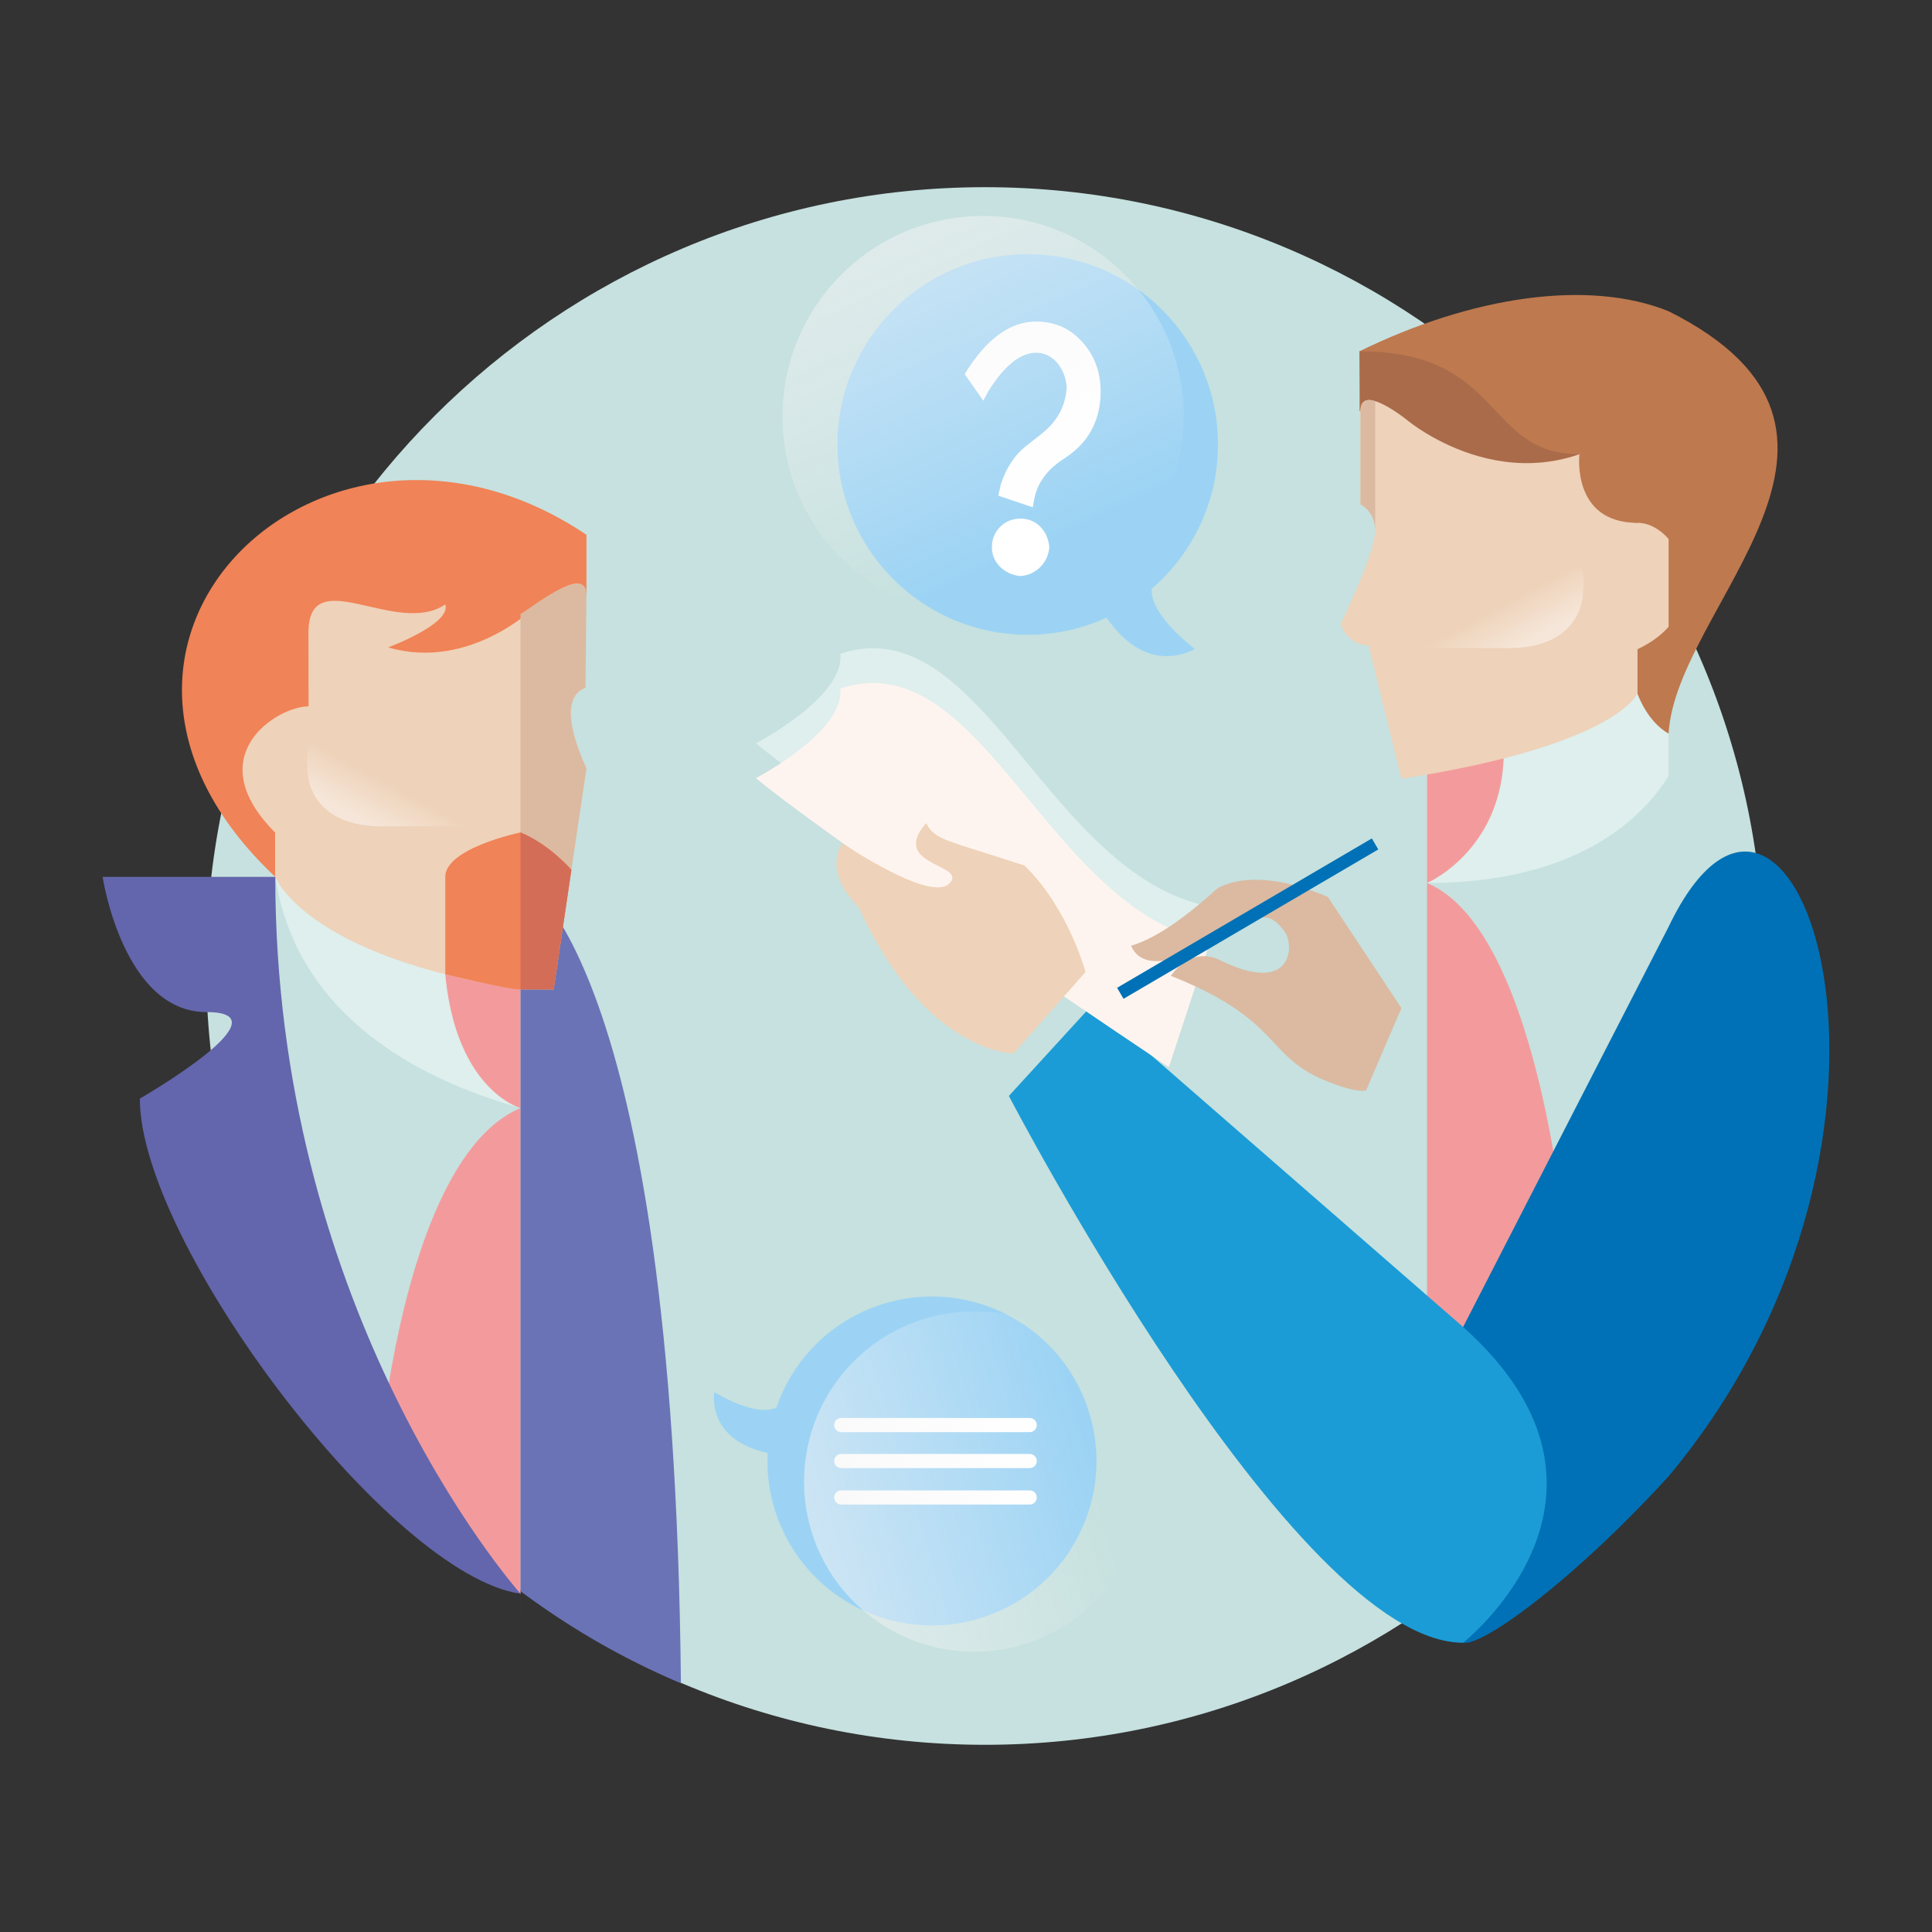 <?xml version="1.0" encoding="utf-8"?>
<!-- Generator: Adobe Illustrator 15.0.0, SVG Export Plug-In . SVG Version: 6.00 Build 0)  -->
<!DOCTYPE svg PUBLIC "-//W3C//DTD SVG 1.1//EN" "http://www.w3.org/Graphics/SVG/1.1/DTD/svg11.dtd">
<svg version="1.1" id="Слой_1" xmlns="http://www.w3.org/2000/svg" xmlns:xlink="http://www.w3.org/1999/xlink" x="0px" y="0px"
	 width="120px" height="120px" viewBox="0 0 120 120" enable-background="new 0 0 120 120" xml:space="preserve">
<rect x="0" y="0" width="120" height="120" fill="#333333" stroke="none"/>
<g>
	<path fill-rule="evenodd" clip-rule="evenodd" fill="#C6E1DF" d="M61.179,108.373c26.644,0,48.374-21.73,48.374-48.373
		c0-26.643-21.73-48.374-48.374-48.374c-26.643,0-48.373,21.731-48.373,48.374C12.806,86.643,34.536,108.373,61.179,108.373"/>
	<path fill-rule="evenodd" clip-rule="evenodd" fill="#DEEFED" d="M17.098,50.988c0,0-2.458,12.832,15.24,17.84V51.004
		L17.098,50.988z"/>
	<path fill-rule="evenodd" clip-rule="evenodd" fill="#F08357" d="M36.425,36.918v-3.701C20.189,22.294,1.649,39.932,17.098,54.464
		l-0.005-2.76L36.425,36.918z"/>
	<path fill-rule="evenodd" clip-rule="evenodd" fill="#F39B9C" d="M32.333,61.449v7.375c0,0-4.771-1.289-4.771-10.446L32.333,61.449
		z"/>
	<path fill-rule="evenodd" clip-rule="evenodd" fill="#F39B9C" d="M32.333,68.824V98.99c-2.505-1.315-5.632-4.598-8.781-8.556
		c0.06-0.657,0.238-2.353,0.601-4.533C25.112,80.101,27.393,70.896,32.333,68.824"/>
	<path fill-rule="evenodd" clip-rule="evenodd" fill="#EED2B9" d="M36.425,47.721L34.37,61.454h-2.039
		c-13.407-2.074-15.233-6.989-15.233-6.989v-2.744c-4.792-4.792,0.132-7.849,2.066-7.849l-0.006-4.567
		c0-4.466,5.458,0.292,8.499-1.763c0.401,1.208-3.546,2.668-3.546,2.668c5.19,1.514,9.328-2.695,9.328-2.695
		s2.926-2.388,2.926-0.598v5.809c0,0-0.913,0.222-0.913,1.621C35.452,45.75,36.425,47.721,36.425,47.721"/>
	<path fill-rule="evenodd" clip-rule="evenodd" fill="#6A73B6" d="M32.33,54.464c0,0,9.531,4.523,9.962,50.086l-0.165-0.071h-0.002
		l-0.164-0.071l-0.002-0.001l-0.165-0.071l-0.001-0.001l-0.164-0.072h-0.002l-0.164-0.072l-0.002-0.001l-0.163-0.073l-0.001-0.001
		l-0.164-0.074l-0.001-0.001l-0.163-0.074l-0.001-0.001l-0.163-0.075h-0.001l-0.162-0.075l-0.002-0.002l-0.162-0.076l-0.002-0.001
		l-0.161-0.077h-0.002l-0.161-0.077l-0.001-0.001l-0.161-0.078l-0.002-0.001l-0.16-0.079l-0.001-0.001l-0.161-0.079h-0.002
		l-0.159-0.08l-0.002-0.001l-0.159-0.08l-0.002-0.001l-0.159-0.081l-0.001-0.001l-0.16-0.081l-0.001-0.001l-0.158-0.082
		l-0.001-0.001l-0.159-0.083h-0.001l-0.158-0.084h-0.002l-0.158-0.084l-0.001-0.001l-0.157-0.084l-0.001-0.001l-0.157-0.086h-0.001
		l-0.157-0.086h-0.001l-0.157-0.087h-0.001l-0.156-0.087l-0.001-0.001l-0.156-0.087l-0.001-0.001l-0.155-0.088l-0.001-0.001
		l-0.156-0.088v-0.001l-0.155-0.09h-0.001l-0.155-0.09v-0.001l-0.154-0.09h-0.001l-0.154-0.092l-0.001-0.001l-0.153-0.091H36.35
		l-0.153-0.092l-0.001-0.001l-0.153-0.093v-0.001l-0.153-0.093l-0.153-0.095l-0.152-0.094h-0.001l-0.151-0.096l-0.152-0.096
		l-0.151-0.096l-0.151-0.098h-0.001l-0.149-0.098l-0.15-0.097h-0.001l-0.149-0.1h-0.001l-0.149-0.099v-0.001l-0.149-0.099v-0.001
		l-0.148-0.1v-0.001l-0.148-0.1l-0.148-0.102l-0.147-0.102l-0.147-0.103l-0.147-0.103l-0.146-0.104l-0.146-0.104l-0.145-0.104
		l-0.145-0.105l-0.145-0.104l-0.144-0.106L32.33,98.84V54.464z M32.33,101.752L32.33,101.752l0.002-2.762l-0.001-0.001H32.33v-0.001
		V101.752z"/>
	<path fill-rule="evenodd" clip-rule="evenodd" fill="#DBBAA1" d="M32.33,61.454V38.129c0.266-0.05,4.095-3.226,4.095-1.211
		l-0.06,5.807c0,0-0.913,0.183-0.913,1.586c0,1.402,0.973,3.41,0.973,3.41l-2.036,13.737L32.33,61.454z"/>
	<path fill-rule="evenodd" clip-rule="evenodd" fill="#6366AC" d="M32.333,98.99c-8.15-1.173-23.648-21.785-23.648-30.754
		c0,0,9.335-5.373,4.144-5.373c-5.19,0-6.454-8.399-6.454-8.399h10.723c0,13.101,3.443,23.811,7.055,31.437
		C28.141,94.318,32.333,98.99,32.333,98.99"/>
	<path fill-rule="evenodd" clip-rule="evenodd" fill="#F08357" d="M32.33,51.704c0,0-4.673,0.971-4.673,2.76v6.051
		c0,0,3.899,0.952,4.673,0.939c0.774-0.014,2.059,0.004,2.059,0.004l1.101-7.432C35.49,54.026,34.151,52.457,32.33,51.704"/>
	<path fill-rule="evenodd" clip-rule="evenodd" fill="#D46D57" d="M32.33,51.704v9.75c0.774-0.014,2.059,0.004,2.059,0.004
		l1.101-7.432C35.49,54.026,34.151,52.457,32.33,51.704"/>
	<path fill-rule="evenodd" clip-rule="evenodd" fill="#DEEFED" d="M103.64,48.209c-1.664,2.643-5.715,6.637-15.004,6.637v-15.24
		c6.188-7.279,12.544,0.731,15.004,4.538V48.209z"/>
	<path fill-rule="evenodd" clip-rule="evenodd" fill="#BE794F" d="M84.442,25.52v-3.702c6.977-3.417,14.211-4.496,19.197-2.488
		c15.008,7.513,0.438,18.294,0,26.238c-1.115-0.645-2.708-2.452-2.708-7.519C100.932,30.255,84.442,25.52,84.442,25.52"/>
	<path fill-rule="evenodd" clip-rule="evenodd" fill="#F39B9C" d="M88.636,96.691c0,8.875,8.808-17.71,8.808-17.71
		s-1.467-21.059-8.808-24.135c0,0,4.771-2.036,4.771-8.219l-4.771,1.483V96.691z"/>
	<path fill-rule="evenodd" clip-rule="evenodd" fill="#AA6B4A" d="M84.442,21.818c8.99,0,7.727,6.394,13.657,6.394l-6.252,2.394
		l-7.346-5.088L84.442,21.818z"/>
	<path fill-rule="evenodd" clip-rule="evenodd" fill="#EED2B9" d="M83.268,38.761c0,0,0.41,1.318,1.737,1.318l2.04,8.292
		c13.407-2.074,14.665-5.305,14.665-5.305v-2.743c0.837-0.391,1.469-0.868,1.93-1.391v-5.456c-0.536-0.614-1.226-1.003-1.935-1.003
		c-2.666,0,0.005-6.346,0.005-6.346c-7.174,5.947-14.281-0.011-14.281-0.011s-2.927-2.387-2.927-0.598v5.809
		c0,0,0.914,0.222,0.914,1.622C85.416,34.352,83.268,38.761,83.268,38.761"/>
	<path fill-rule="evenodd" clip-rule="evenodd" fill="#BE794F" d="M101.704,32.473l0.006-6.346l-3.61,2.085
		C98.1,28.212,97.593,32.473,101.704,32.473"/>
	<path fill-rule="evenodd" clip-rule="evenodd" fill="#DBBAA1" d="M85.416,32.949v-8.032c0,0-0.914-0.396-0.914,0.601v5.809
		C84.502,31.327,85.416,31.76,85.416,32.949"/>
	<path fill-rule="evenodd" clip-rule="evenodd" fill="#0071B6" d="M103.64,57.564L90.876,82.42v19.614
		c1.246,0.232,6.97-3.985,12.764-10.339C121.619,70.168,111.325,41.535,103.64,57.564"/>
	<path fill-rule="evenodd" clip-rule="evenodd" fill="#1B9CD6" d="M90.875,82.42L67.869,62.381l-5.206,5.69
		c0,0,17.679,33.963,28.212,33.963C90.875,102.034,102.56,92.857,90.875,82.42"/>
	<path fill-rule="evenodd" clip-rule="evenodd" fill="#DEEFED" d="M75.165,56.313l-2.566,7.808c0,0-20.641-13.802-25.65-17.953
		c0,0,5.537-2.875,5.242-5.562C60.992,37.67,65,54.338,75.165,56.313"/>
	<path fill-rule="evenodd" clip-rule="evenodd" fill="#FEF4EF" d="M75.165,58.476l-2.566,7.808c0,0-20.641-13.802-25.65-17.954
		c0,0,5.537-2.873,5.242-5.561C60.992,39.833,65,56.501,75.165,58.476"/>
	<path fill-rule="evenodd" clip-rule="evenodd" fill="#EED2B9" d="M67.424,60.374l-4.47,5.057c0,0-5.47,0.023-9.613-9.078
		c-2.34-2.345-1.007-3.975-1.007-3.975s5.458,3.71,6.636,2.494c1.177-1.215-3.781-1.081-1.444-3.747
		c0.544,1.075,1.278,1.047,6.106,2.634C66.371,56.422,67.424,60.374,67.424,60.374"/>
	<path fill-rule="evenodd" clip-rule="evenodd" fill="#DBBAA1" d="M87.044,62.615l-4.568-6.903
		c-4.818-2.069-6.906-0.494-6.906-0.494c-2.316,2.105-4.016,3.14-5.317,3.523c0.907,2.135,4.502,0.267,7.232-1.407
		c1.157-0.709,1.721-0.261,2.316,0.544c0.596,0.804,0.535,4.054-4.136,1.706c-1.813-0.778-2.941,1.029-2.941,1.029
		c6.791,2.683,5.875,4.908,9.419,6.43c2.087,0.896,2.705,0.69,2.705,0.69L87.044,62.615z"/>
	
		<rect x="68.366" y="56.674" transform="matrix(-0.863 0.506 -0.506 -0.863 173.285 67.076)" fill-rule="evenodd" clip-rule="evenodd" fill="#0071B6" width="18.336" height="0.792"/>
</g>
<g>
	<defs>
		<path id="SVGID_1_" d="M19.312,47.853c0,0.643,0.385,3.365,4.368,3.445h8.766L32.486,48v-0.147
			c-5.496-1.748-8.718-2.343-10.601-2.343C18.8,45.51,19.312,47.108,19.312,47.853"/>
	</defs>
	<clipPath id="SVGID_2_">
		<use xlink:href="#SVGID_1_"  overflow="visible"/>
	</clipPath>
	<g clip-path="url(#SVGID_2_)">
		<defs>
			<rect id="SVGID_3_" x="17.985" y="43.241" width="14.502" height="8.057"/>
		</defs>
		<clipPath id="SVGID_4_">
			<use xlink:href="#SVGID_3_"  overflow="visible"/>
		</clipPath>
	</g>
</g>
<g>
	
		<linearGradient id="SVGID_5_" gradientUnits="userSpaceOnUse" x1="-6275.155" y1="40.946" x2="-6273.685" y2="38.228" gradientTransform="matrix(-1 0 0 1 -6181.833 0)">
		<stop  offset="0.062" style="stop-color:#FFFFFF"/>
		<stop  offset="1" style="stop-color:#FFFFFF;stop-opacity:0"/>
	</linearGradient>
	<path opacity="0.45" fill="url(#SVGID_5_)" d="M98.331,36.757c0,0.662-0.402,3.496-4.613,3.496c-4.21,0-8.708,0-8.708,0
		l-0.043-3.496C99.677,32.08,98.331,35.54,98.331,36.757z"/>
	<linearGradient id="SVGID_6_" gradientUnits="userSpaceOnUse" x1="24.101" y1="52.016" x2="25.571" y2="49.298">
		<stop  offset="0.062" style="stop-color:#FFFFFF"/>
		<stop  offset="1" style="stop-color:#FFFFFF;stop-opacity:0"/>
	</linearGradient>
	<path opacity="0.45" fill="url(#SVGID_6_)" d="M19.094,47.828c0,0.662,0.401,3.495,4.612,3.495c4.21,0,8.708,0,8.708,0l0.043-3.495
		C17.749,43.15,19.094,46.611,19.094,47.828z"/>
	<path fill="#9CD3F4" d="M74.217,40.301c0,0-2.893,1.852-5.484-1.935v-0.005c-1.492,0.686-3.148,1.067-4.902,1.067
		c-6.522,0-11.814-5.296-11.814-11.82c0-6.529,5.292-11.82,11.814-11.82c6.531,0,11.82,5.291,11.82,11.82
		c0,3.584-1.596,6.797-4.119,8.964C71.436,38.266,74.217,40.301,74.217,40.301z"/>
	<path fill="#9CD3F4" d="M44.369,86.466c0,0-0.563,2.914,3.307,3.784h0.003c-0.071,1.415,0.152,2.871,0.712,4.276
		c2.086,5.242,8.031,7.798,13.27,5.71c5.246-2.083,7.805-8.026,5.719-13.268c-2.088-5.242-8.029-7.801-13.274-5.716
		c-2.879,1.146-4.949,3.457-5.883,6.176C46.893,88.049,44.369,86.466,44.369,86.466z"/>
	<g>
		<path fill="#FFFFFF" d="M68.361,24.318c0,1.683-0.656,3.005-1.973,3.965l-0.588,0.399c-0.887,0.644-1.412,1.442-1.574,2.391
			l-0.078,0.436l-2.143-0.721l0.152-0.682c0.34-1.063,0.885-1.878,1.633-2.449l0.891-0.702c0.998-0.784,1.523-1.765,1.574-2.941
			c-0.051-0.582-0.254-1.082-0.607-1.499c-0.365-0.405-0.797-0.607-1.291-0.607c-0.984,0-1.98,0.803-2.979,2.41l-0.303,0.57
			l-1.158-1.651c1.328-2.175,2.806-3.264,4.439-3.264c1.164,0,2.127,0.431,2.887,1.29C67.988,22.099,68.361,23.116,68.361,24.318z
			 M65.174,33.996c-0.037,0.468-0.221,0.872-0.551,1.214c-0.34,0.342-0.752,0.531-1.232,0.569c-0.494-0.039-0.916-0.228-1.271-0.569
			c-0.34-0.342-0.512-0.747-0.512-1.214c0-0.506,0.172-0.93,0.512-1.272c0.342-0.341,0.764-0.512,1.271-0.512
			c0.492,0,0.91,0.177,1.252,0.531C64.959,33.084,65.137,33.502,65.174,33.996z"/>
	</g>
	<path fill="#FFFFFF" d="M63.959,88.954H52.25c-0.243,0-0.438-0.198-0.438-0.44c0-0.243,0.195-0.439,0.438-0.439h11.708
		c0.242,0,0.439,0.196,0.439,0.439C64.398,88.756,64.201,88.954,63.959,88.954z"/>
	<path fill="#FFFFFF" d="M63.959,91.186H52.25c-0.243,0-0.438-0.198-0.438-0.438c0-0.243,0.195-0.441,0.438-0.441h11.708
		c0.242,0,0.439,0.198,0.439,0.441C64.398,90.987,64.201,91.186,63.959,91.186z"/>
	<path fill="#FFFFFF" d="M63.959,93.45H52.25c-0.243,0-0.438-0.198-0.438-0.44c0-0.241,0.195-0.438,0.438-0.438h11.708
		c0.242,0,0.439,0.196,0.439,0.438C64.398,93.252,64.201,93.45,63.959,93.45z"/>
	
		<linearGradient id="SVGID_7_" gradientUnits="userSpaceOnUse" x1="97.899" y1="-154.602" x2="122.265" y2="-149.369" gradientTransform="matrix(0.601 0.799 -0.799 0.601 -128.131 25.948)">
		<stop  offset="0" style="stop-color:#F1F1F2;stop-opacity:0.65"/>
		<stop  offset="0.184" style="stop-color:#F3F3F4;stop-opacity:0.53"/>
		<stop  offset="1" style="stop-color:#F8F8F9;stop-opacity:0"/>
		<stop  offset="1" style="stop-color:#FFFFFF;stop-opacity:0"/>
	</linearGradient>
	<circle fill="url(#SVGID_7_)" cx="61.06" cy="25.87" r="12.458"/>
	
		<linearGradient id="SVGID_8_" gradientUnits="userSpaceOnUse" x1="69.158" y1="-93.475" x2="89.832" y2="-89.035" gradientTransform="matrix(0.877 -0.481 0.481 0.877 31.7 211.167)">
		<stop  offset="0" style="stop-color:#F1F1F2;stop-opacity:0.65"/>
		<stop  offset="0.184" style="stop-color:#F3F3F4;stop-opacity:0.53"/>
		<stop  offset="1" style="stop-color:#F8F8F9;stop-opacity:0"/>
		<stop  offset="1" style="stop-color:#FFFFFF;stop-opacity:0"/>
	</linearGradient>
	<circle fill="url(#SVGID_8_)" cx="60.512" cy="92.023" r="10.57"/>
</g>
</svg>
